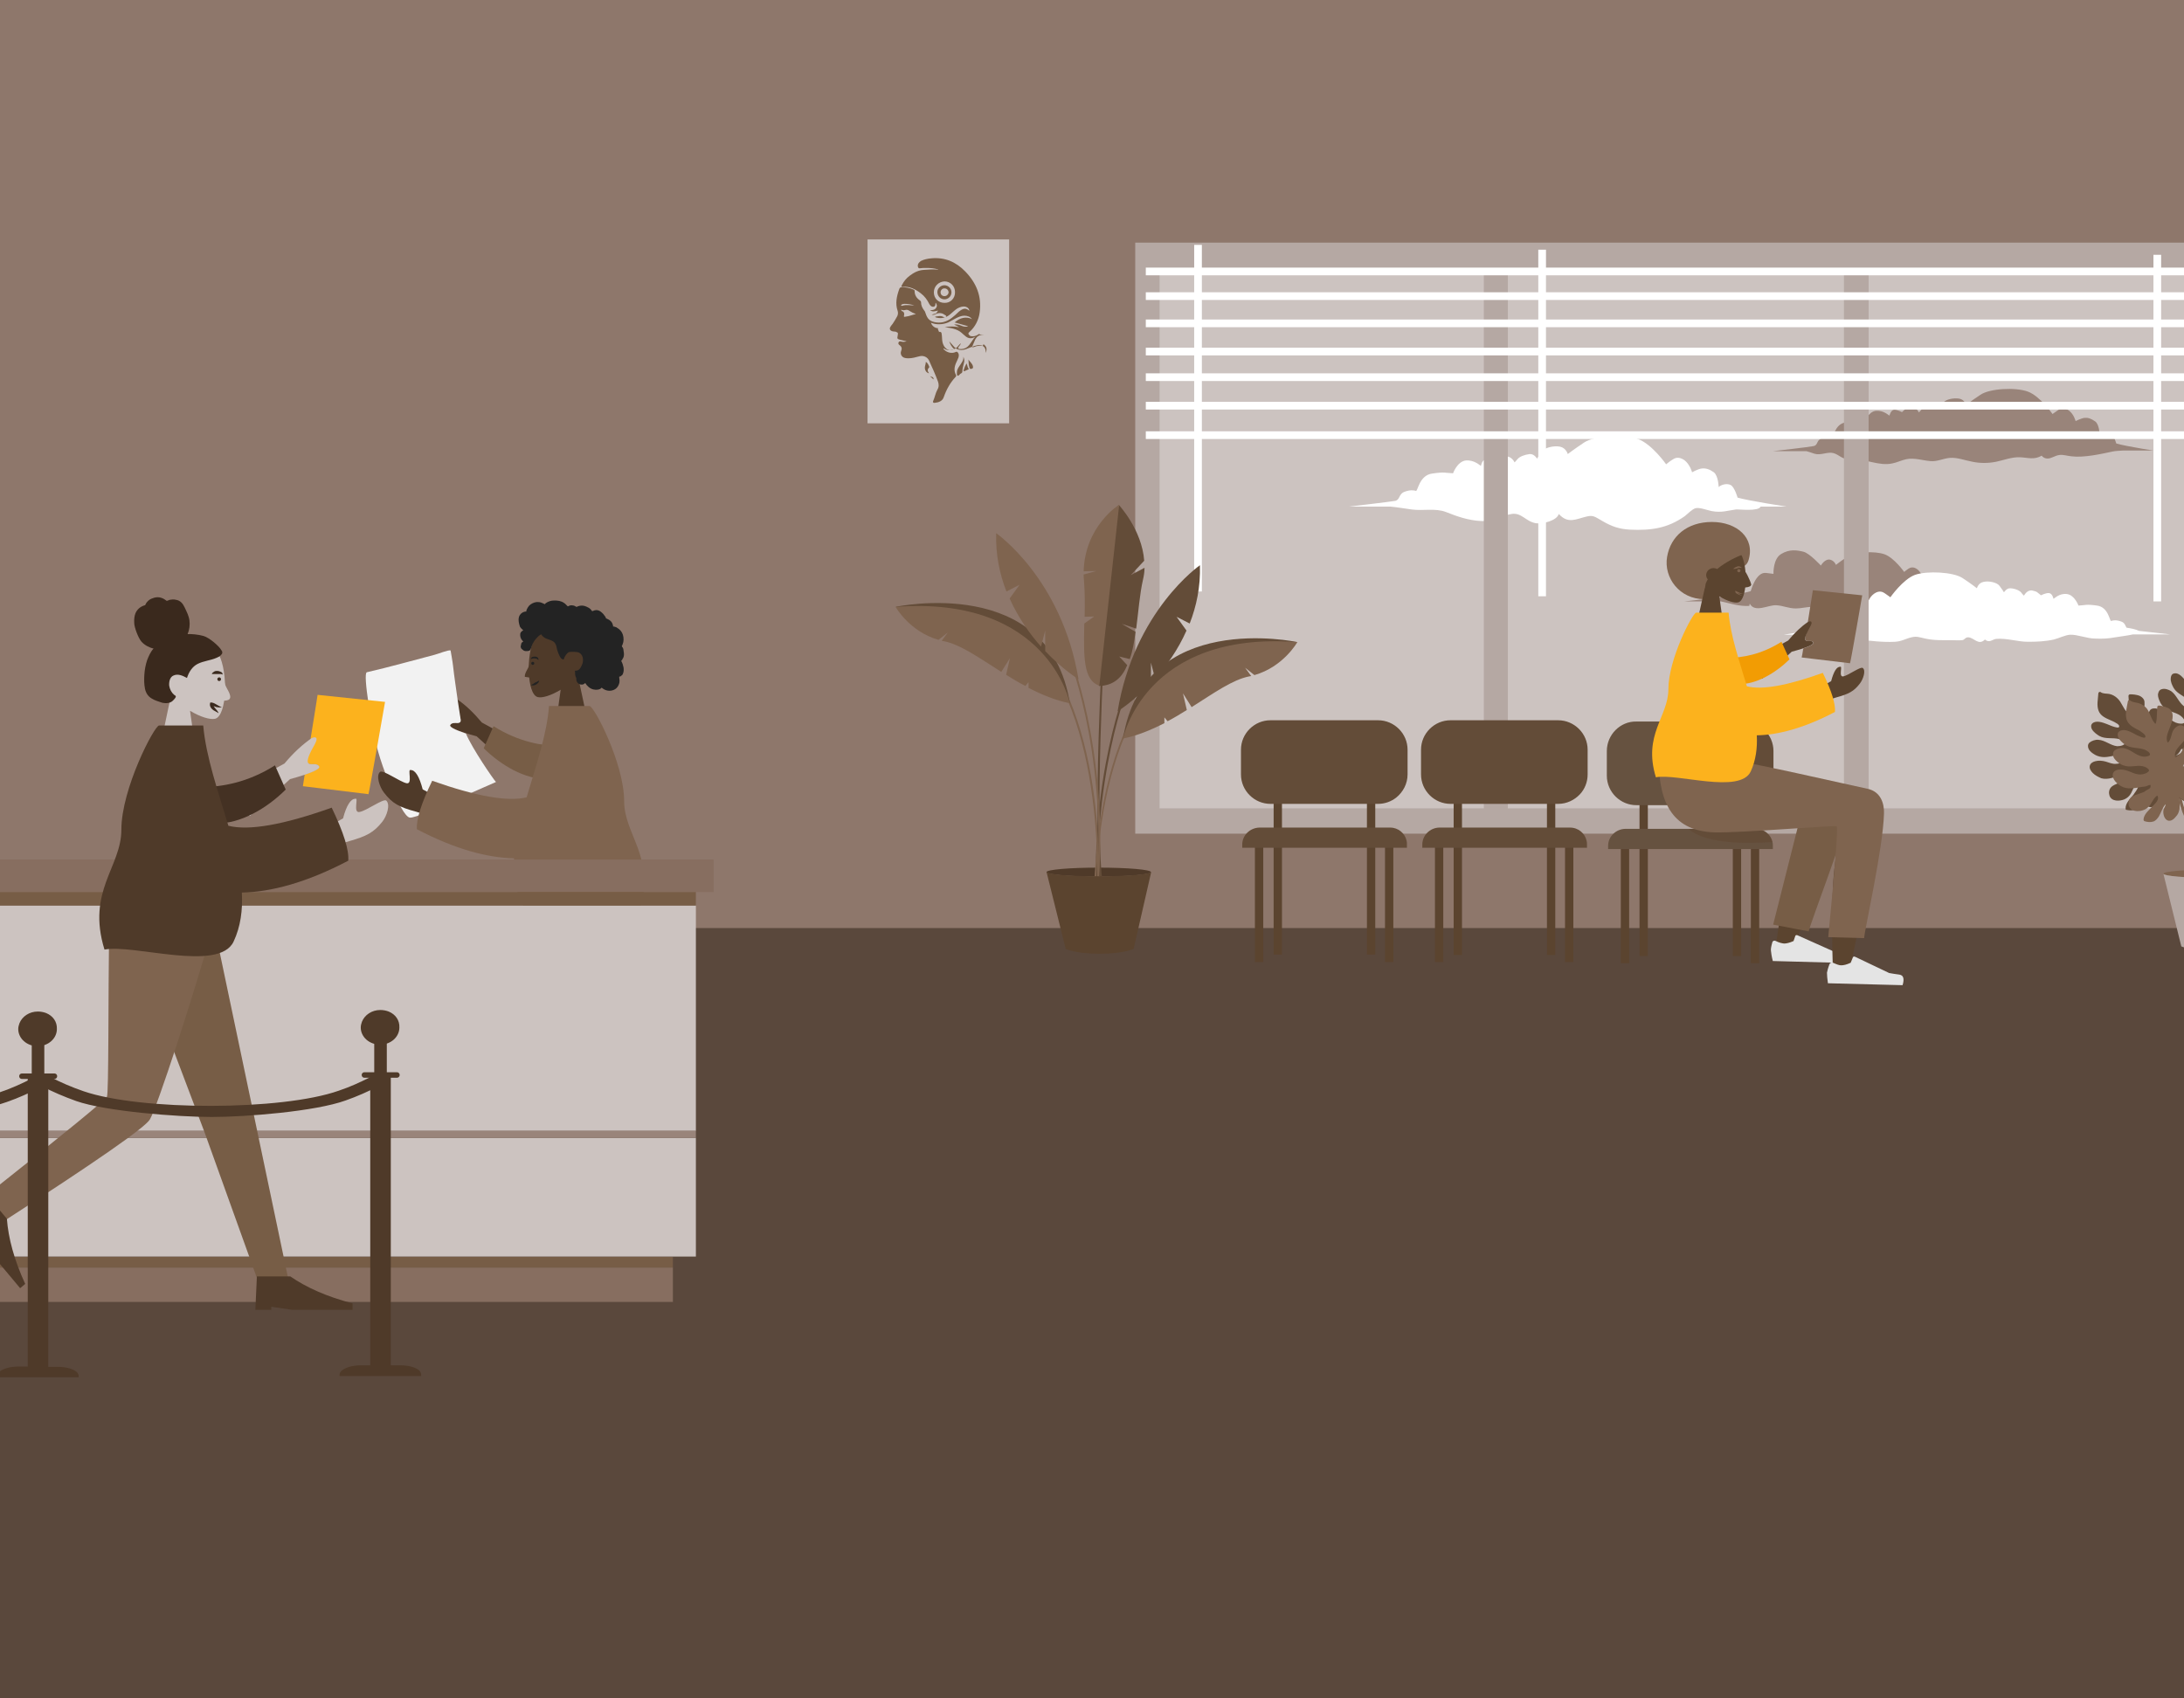 <svg width="360" height="280" viewBox="0 0 360 280" fill="none" xmlns="http://www.w3.org/2000/svg">
<rect x="0" y="0" width="360" height="280" fill="#808080" stroke="none"/>
<g clip-path="url(#clip0)">
<path d="M360 0H0V213H360V0Z" fill="#8E776B"/>
<path d="M360 153H0V280H360V153Z" fill="#5A483C"/>
<path d="M166.343 39.475H143V69.789H166.343V39.475Z" fill="#CCC3C0"/>
<path d="M161.748 57.008C161.643 57.008 161.537 57.008 161.431 57.008C161.167 57.008 160.903 57.061 160.692 57.166C160.534 57.219 160.375 57.272 160.217 57.219C160.375 56.85 160.534 56.48 160.692 56.11C160.745 56.005 160.798 55.846 160.903 55.741C161.167 55.318 161.696 55.16 162.224 55.16C161.907 55.16 161.59 55.107 161.273 55.212C160.956 55.318 160.692 55.582 160.481 55.846C160.164 56.269 159.9 56.797 159.477 57.166C159.108 57.483 158.632 57.589 158.157 57.536C158.051 57.536 157.999 57.483 157.946 57.431C157.946 57.378 157.946 57.378 157.946 57.325C158.051 57.061 158.368 56.85 158.368 56.586C158.157 56.797 157.946 57.008 157.787 57.219C157.735 57.272 157.629 57.378 157.576 57.378C157.471 57.378 157.365 57.272 157.312 57.219C157.048 56.903 156.731 56.586 156.467 56.269C156.626 56.744 156.89 57.219 157.259 57.536C156.942 57.8 156.414 57.8 156.045 57.536C155.675 57.272 155.464 56.85 155.358 56.427C155.252 55.952 155.305 55.424 155.2 54.948C155.2 54.843 155.147 54.79 155.041 54.737C154.936 54.684 154.83 54.684 154.777 54.79C154.883 54.684 154.355 54.103 154.724 54.103C154.143 54.156 153.615 53.734 153.457 53.206C154.355 53.575 155.411 53.522 156.309 53.153C156.731 52.941 157.154 52.677 157.576 52.466C157.999 52.255 158.474 52.044 158.949 52.044C159.425 52.044 159.953 52.202 160.217 52.625C159.794 52.361 159.213 52.308 158.738 52.413C158.21 52.519 157.787 52.783 157.365 53.153C158.104 53.364 158.844 53.575 159.583 53.786C159.213 53.945 158.791 53.839 158.421 53.681C158.051 53.522 157.629 53.417 157.259 53.522C157.576 53.628 157.84 53.786 158.104 53.945C157.312 53.786 156.52 53.786 155.728 53.945C156.678 54.051 157.735 54.209 158.474 54.843C159.002 55.265 159.425 55.899 160.217 55.741C160.481 55.688 160.745 55.529 161.009 55.424C161.062 55.371 161.167 55.371 161.22 55.318C161.326 55.265 161.379 55.265 161.484 55.212C161.537 55.16 161.484 55.054 161.431 55.054C161.379 55.054 161.273 55.107 161.22 55.16C160.851 55.424 160.322 55.529 159.9 55.371C159.847 55.318 159.847 55.318 159.794 55.265C159.741 55.212 159.689 55.16 159.636 55.054C159.583 54.896 159.741 54.79 159.847 54.684C160.745 53.892 161.326 52.73 161.484 51.516C161.854 48.875 160.956 46.657 159.108 44.756C157.576 43.171 155.728 42.379 153.51 42.59C152.929 42.643 152.348 42.749 151.82 43.013C151.503 43.224 151.239 43.488 151.291 43.911C151.344 44.122 151.397 44.28 151.661 44.227C151.978 44.175 152.348 44.175 152.665 44.175C153.351 44.175 154.038 44.227 154.671 44.439C154.566 44.492 154.513 44.492 154.407 44.439C153.721 44.386 153.034 44.439 152.295 44.492C151.397 44.544 150.658 44.914 149.971 45.442C149.39 45.865 148.968 46.393 148.651 47.026C148.598 47.132 148.492 47.291 148.756 47.291C149.918 47.185 150.869 47.66 151.767 48.347C152.401 48.822 152.823 49.403 153.193 50.142C153.351 50.407 153.562 50.618 153.879 50.565C154.196 50.512 154.196 50.248 154.196 49.984L154.249 49.931C154.407 50.195 154.513 50.407 154.355 50.671C154.143 51.093 153.721 51.146 153.298 51.146C153.721 51.463 154.143 51.304 154.619 51.199C154.513 51.41 154.407 51.568 154.249 51.674C154.038 51.727 153.774 51.832 153.562 51.885C153.826 51.938 153.932 51.938 154.355 51.727C154.883 51.516 155.358 51.621 155.781 51.938C155.886 51.991 156.045 52.096 155.939 52.202C155.886 52.308 155.675 52.361 155.516 52.255C155.041 51.991 154.619 52.149 154.143 52.202C154.196 52.361 154.302 52.308 154.355 52.361C155.252 52.572 156.045 52.361 156.731 51.727C157.101 51.41 157.418 51.093 157.84 50.829C158.263 50.618 158.685 50.459 159.161 50.565C159.53 50.671 159.741 50.882 159.794 51.252C159.319 50.829 158.949 50.776 158.368 51.146C157.946 51.41 157.629 51.832 157.206 52.149C156.361 52.889 155.411 53.311 154.302 53.153C153.298 52.994 152.876 52.625 152.559 51.621C152.506 51.463 152.453 51.304 152.348 51.199C152.031 50.776 151.82 50.354 151.82 49.826C151.82 49.667 151.714 49.614 151.608 49.509C151.08 49.139 150.763 48.664 150.763 47.977C150.763 47.819 150.658 47.766 150.499 47.713C149.918 47.449 149.285 47.343 148.651 47.343C148.44 47.343 148.281 47.449 148.228 47.66C147.806 48.822 147.542 50.037 147.964 51.252C148.07 51.568 148.017 51.938 147.859 52.202C147.647 52.625 147.383 52.994 147.119 53.417C147.014 53.522 146.908 53.681 146.802 53.839C146.538 54.209 146.697 54.526 147.172 54.632C147.331 54.632 147.489 54.684 147.647 54.684C147.753 54.737 147.859 54.79 147.964 54.843C148.07 55.001 147.964 55.212 147.964 55.371C147.859 55.793 147.911 55.899 148.334 56.005C148.704 56.11 149.021 56.163 149.443 56.269C149.126 56.374 148.862 56.374 148.598 56.322C148.44 56.269 148.228 56.216 148.123 56.427C148.017 56.638 148.123 56.797 148.281 56.903C148.651 57.166 148.704 57.483 148.545 57.853C148.334 58.381 148.651 58.909 149.179 59.015C149.39 59.068 149.549 59.068 149.76 59.068C150.341 59.068 150.922 58.909 151.503 58.751C152.189 58.54 152.876 58.856 153.14 59.438C153.668 60.599 154.196 61.761 154.619 62.923C154.777 63.398 154.777 63.821 154.513 64.243C154.196 64.824 154.091 65.511 153.826 66.092C153.721 66.303 153.826 66.462 154.091 66.409C154.671 66.356 155.358 66.145 155.569 65.458C155.992 64.243 156.626 63.081 157.523 62.131C157.629 62.025 157.629 61.972 157.576 61.814C157.206 61.127 157.312 60.441 157.629 59.754C157.735 59.49 157.893 59.226 157.999 58.909C158.051 58.645 158.104 58.381 157.893 58.117C157.787 58.011 157.735 57.959 157.576 58.011C156.942 58.328 156.15 58.17 155.622 57.642C155.569 57.589 155.464 57.536 155.569 57.431C156.15 57.853 156.784 57.8 157.418 57.483C157.471 57.431 157.576 57.431 157.629 57.483C158.316 57.853 159.002 57.695 159.689 57.378C160.27 57.166 160.903 56.85 161.537 56.903C161.748 56.903 161.96 57.008 162.118 57.114C162.435 57.378 162.541 57.8 162.435 58.17C162.593 57.959 162.646 57.642 162.593 57.378C162.541 57.114 162.329 56.902 162.118 56.744C162.012 57.061 161.907 57.061 161.748 57.008ZM155.675 49.931C154.671 49.931 153.932 49.192 153.932 48.188C153.932 47.185 154.724 46.446 155.675 46.393C156.678 46.393 157.418 47.185 157.418 48.136C157.471 49.139 156.678 49.984 155.675 49.931ZM148.651 50.195C148.756 50.142 148.915 50.09 149.073 50.09C149.654 50.09 150.235 50.195 150.711 50.354C150.077 50.354 149.39 50.195 148.756 50.407C148.704 50.407 148.598 50.459 148.545 50.354C148.492 50.301 148.545 50.248 148.651 50.195ZM149.285 52.202C149.179 52.202 148.915 52.361 149.021 51.991C149.073 51.78 149.073 51.41 148.704 51.304C148.651 51.304 148.545 51.199 148.545 51.04C148.809 51.199 149.073 51.146 149.285 51.093C149.496 51.04 149.707 51.093 149.918 51.252C150.235 51.463 150.552 51.621 150.975 51.78C150.394 51.885 149.866 52.149 149.285 52.202Z" fill="#775D46"/>
<path d="M158.791 58.804C158.844 59.121 158.738 59.385 158.632 59.596C158.474 59.86 158.316 60.124 158.157 60.335C157.946 60.652 157.735 60.969 157.735 61.339C157.735 61.55 157.682 61.814 157.84 61.92C157.999 62.025 158.157 61.761 158.263 61.656C158.421 61.55 158.632 61.497 158.632 61.233C158.632 60.758 158.791 60.282 158.897 59.807C159.002 59.49 158.949 59.121 158.791 58.804Z" fill="#775D46"/>
<path d="M152.612 59.649C152.612 60.072 152.4 60.389 152.453 60.758C152.506 61.128 152.717 61.445 153.14 61.551C152.876 61.181 152.823 60.917 153.14 60.6C153.193 60.547 153.193 60.442 153.14 60.389C153.034 60.125 152.929 59.861 152.612 59.649Z" fill="#775D46"/>
<path d="M159.636 59.279C159.636 59.755 159.689 60.177 159.794 60.547C159.847 60.705 159.847 60.864 160.111 60.811C160.375 60.758 160.428 60.652 160.375 60.388C160.27 59.913 159.9 59.702 159.636 59.279Z" fill="#775D46"/>
<path d="M159.319 59.913C159.108 60.283 158.949 60.653 158.844 61.022C158.844 61.128 158.844 61.286 159.002 61.181C159.213 61.075 159.372 61.022 159.583 60.916C159.689 60.864 159.742 60.811 159.636 60.758C159.478 60.547 159.478 60.23 159.319 59.913Z" fill="#775D46"/>
<path d="M153.298 62.025C153.51 62.184 153.668 62.395 153.879 62.553C153.932 62.131 153.563 62.131 153.298 62.025Z" fill="#775D46"/>
<path d="M155.675 47.026C155.041 47.026 154.513 47.554 154.513 48.135C154.513 48.822 155.041 49.35 155.675 49.35C156.309 49.35 156.837 48.822 156.837 48.188C156.837 47.554 156.309 47.026 155.675 47.026ZM155.675 48.822C155.305 48.822 155.041 48.558 155.041 48.188C155.041 47.819 155.358 47.502 155.728 47.554C156.097 47.554 156.362 47.871 156.362 48.241C156.309 48.558 156.045 48.822 155.675 48.822Z" fill="#775D46"/>
<path d="M361.989 45.018H190.717V134.06H361.989V45.018Z" fill="#CCC3C0"/>
<path d="M355.915 74.434C355.915 74.434 350.423 73.589 348.838 73.114C348.838 73.114 348.416 71.635 347.888 71.318C347.307 71.001 346.409 71.265 346.092 71.582C346.092 71.582 346.039 69.945 345.353 69.469C344.666 68.994 344.191 68.836 343.61 68.888C343.082 68.941 342.131 69.417 342.131 69.417C342.131 69.417 341.867 68.308 341.022 67.674C340.124 67.04 339.543 67.41 339.226 67.621C338.909 67.832 338.329 68.255 338.329 68.255C338.329 68.255 336.269 65.297 334.262 64.558C332.255 63.819 327.977 64.03 326.446 65.086C324.914 66.089 324.069 66.776 324.069 66.776C324.069 66.776 323.858 65.878 322.96 65.72C322.062 65.561 320.689 65.825 320.319 66.406C319.95 66.987 319.686 67.357 319.633 67.41C319.633 67.463 319.263 66.67 318.524 66.776C317.784 66.829 317.098 67.146 316.781 67.463C316.517 67.779 316.306 67.991 316.306 67.991C316.306 67.991 315.83 66.987 314.933 67.146C314.035 67.304 314.14 67.41 313.507 67.938C313.507 67.938 312.714 67.515 312.186 67.568C311.658 67.621 311.447 68.519 311.447 68.519C311.288 68.466 310.496 67.621 309.229 67.727C307.961 67.832 307.328 69.628 307.328 69.628C306.113 69.628 306.166 69.417 304.264 69.628C302.363 69.892 302.258 72.216 301.941 72.163C301.677 72.11 301.096 72.004 300.251 72.269C299.406 72.585 299.67 73.377 298.983 73.536C298.297 73.694 292.223 74.381 292.223 74.381H297.768C298.191 74.487 298.613 74.645 299.089 74.803C300.145 75.12 301.254 74.434 302.205 74.698C303.208 74.962 303.631 75.807 305.004 75.701C307.38 75.543 309.704 76.916 311.975 76.388C312.767 76.229 313.454 75.86 314.246 75.701C315.566 75.437 316.887 75.912 318.207 76.018C319.316 76.124 320.267 75.596 321.376 75.49C322.643 75.384 323.911 75.912 325.125 76.124C326.393 76.388 327.713 76.388 329.034 76.124C330.301 75.86 331.621 75.332 332.942 75.384C334.262 75.437 335.318 75.86 336.533 75.12C336.903 75.596 337.484 75.701 338.064 75.49C338.54 75.332 338.962 75.067 339.438 75.015C340.071 74.909 340.758 75.173 341.444 75.226C343.451 75.49 346.303 74.856 348.257 74.434C348.733 74.328 349.366 74.328 349.947 74.275H355.915V74.434Z" fill="#99847A"/>
<path d="M327.766 99.098C327.766 99.098 324.333 98.57 322.696 98.2C322.749 98.2 322.749 98.2 322.802 98.2C322.802 97.778 322.432 97.566 321.957 97.408C321.798 97.091 321.64 96.774 321.428 96.668C321.006 96.404 320.267 96.616 320.002 96.88C320.002 96.88 319.95 95.559 319.422 95.19C318.893 94.82 318.471 94.714 318.048 94.767C317.626 94.82 316.887 95.19 316.887 95.19C316.887 95.19 316.675 94.292 315.989 93.817C315.302 93.341 314.827 93.605 314.563 93.764C314.299 93.922 313.876 94.292 313.876 94.292C313.876 94.292 312.239 91.968 310.655 91.387C309.07 90.806 305.69 90.965 304.476 91.81C303.261 92.602 302.627 93.13 302.627 93.13C302.627 93.13 302.416 92.496 301.729 92.285C300.832 92.021 300.145 93.236 300.145 93.236C300.145 93.236 298.297 91.229 297.293 90.965C296.237 90.701 294.969 90.489 293.596 91.334C292.276 92.126 292.329 94.397 292.329 94.609C292.223 94.609 291.959 94.556 291.061 94.45C289.424 94.292 288.579 97.461 288.579 97.461C287.47 97.83 282.928 98.517 282.928 98.517C282.4 98.623 277.594 99.151 277.594 99.151H283.667C285.199 99.468 286.678 99.996 288.368 99.89C288.368 99.784 288.368 99.626 288.421 99.52C289.266 101.105 291.537 99.679 292.804 99.784C293.913 99.837 294.811 100.312 296.026 100.312C296.923 100.312 297.821 100.048 298.666 100.048C300.356 100.048 302.046 100.577 303.789 100.312C304.74 100.207 305.373 99.732 306.166 99.732C307.908 99.784 309.651 100.207 311.447 100.048C312.397 99.996 313.137 99.573 313.876 99.151H327.766V99.098Z" fill="#99847A"/>
<path d="M357.711 104.59C357.711 104.59 354.595 104.221 352.588 104.009C352.06 103.745 351.268 103.587 350.528 103.481C350.317 103.164 350.264 102.689 349.683 102.478C348.838 102.161 348.31 102.266 347.993 102.372C347.729 102.425 347.571 100.101 345.669 99.837C343.768 99.573 343.821 99.784 342.606 99.837C342.606 99.837 341.973 98.094 340.705 97.936C339.438 97.777 338.645 98.675 338.487 98.728C338.487 98.728 338.329 97.83 337.748 97.777C337.219 97.725 336.427 98.147 336.427 98.147C335.741 97.619 335.899 97.566 335.001 97.355C334.104 97.196 333.628 98.2 333.628 98.2C333.628 98.2 333.417 98.041 333.153 97.672C332.889 97.355 332.202 97.038 331.41 96.985C330.671 96.932 330.354 97.725 330.301 97.619C330.301 97.566 330.037 97.196 329.614 96.615C329.245 96.035 327.819 95.718 326.974 95.929C326.076 96.087 325.865 96.985 325.865 96.985C325.865 96.985 325.02 96.299 323.488 95.295C321.957 94.292 317.679 94.081 315.672 94.767C313.665 95.506 311.605 98.464 311.605 98.464C311.605 98.464 311.024 98.041 310.708 97.83C310.391 97.619 309.81 97.249 308.912 97.883C308.014 98.517 307.803 99.626 307.803 99.626C307.803 99.626 306.852 99.15 306.324 99.098C305.796 99.045 305.268 99.15 304.581 99.679C303.895 100.154 303.842 101.791 303.842 101.791C303.525 101.474 302.627 101.157 302.046 101.527C301.465 101.844 301.096 103.323 301.096 103.323C299.458 103.798 294.019 104.643 294.019 104.643H297.346C298.402 104.801 299.511 105.013 300.568 105.171C301.729 105.33 302.733 105.118 303.842 105.066C304.687 105.066 305.373 105.33 306.377 105.435C308.331 105.646 310.338 105.911 312.345 105.805C313.454 105.752 314.14 105.277 315.091 105.066C315.989 104.854 316.358 105.066 317.362 105.277C318.788 105.594 320.161 105.541 321.64 105.541C322.221 105.541 322.854 105.594 323.435 105.541C323.858 105.488 323.911 105.066 324.439 105.066C325.389 105.118 326.129 106.491 327.185 105.435C327.924 106.069 328.453 105.382 329.034 105.33C330.724 105.171 332.572 105.805 334.262 105.805C335.741 105.805 337.114 105.752 338.54 105.435C339.385 105.224 340.388 104.696 341.233 104.643C342.395 104.59 344.032 105.277 345.353 105.277C346.514 105.33 347.571 105.277 348.68 105.066C349.63 104.907 350.634 104.801 351.584 104.59H357.711V104.59Z" fill="white"/>
<path d="M294.441 83.517C294.441 83.517 288.262 82.567 286.414 82.038C286.414 82.038 285.939 80.348 285.305 79.979C284.671 79.609 283.668 79.926 283.298 80.296C283.298 80.296 283.245 78.447 282.506 77.866C281.766 77.338 281.185 77.18 280.552 77.233C279.918 77.285 278.915 77.866 278.915 77.866C278.915 77.866 278.598 76.599 277.647 75.859C276.644 75.173 276.01 75.543 275.64 75.806C275.27 76.018 274.637 76.546 274.637 76.546C274.637 76.546 272.313 73.219 269.989 72.374C267.665 71.582 262.86 71.793 261.117 72.955C259.374 74.117 258.423 74.856 258.423 74.856C258.423 74.856 258.159 73.853 257.156 73.641C256.152 73.43 254.568 73.8 254.145 74.433C253.723 75.067 253.406 75.49 253.406 75.595C253.353 75.701 252.984 74.803 252.139 74.856C251.294 74.962 250.501 75.278 250.185 75.648C249.868 76.018 249.656 76.229 249.656 76.229C249.656 76.229 249.128 75.067 248.072 75.278C247.069 75.49 247.174 75.595 246.435 76.176C246.435 76.176 245.537 75.701 244.903 75.754C244.27 75.806 244.111 76.81 244.111 76.81C243.953 76.757 243.055 75.806 241.629 75.912C240.203 76.071 239.516 78.025 239.516 78.025C238.143 77.972 238.196 77.761 236.031 78.078C233.918 78.394 233.707 81.035 233.39 80.929C233.073 80.824 232.439 80.718 231.489 81.088C230.538 81.457 230.802 82.355 230.01 82.567C229.218 82.725 222.352 83.517 222.352 83.517H229.165C230.327 83.623 231.489 83.834 232.704 83.993C234.605 84.257 236.559 83.728 238.354 84.415C240.203 85.154 242.051 85.788 244.058 85.894C245.959 85.999 247.385 84.996 249.181 84.732C250.818 84.468 251.505 85.999 253.195 86.263C254.251 86.422 256.628 85.841 256.945 84.732C258.476 86.422 259.744 85.577 261.539 85.154C262.648 84.89 262.912 85.207 264.127 85.894C265.659 86.792 266.873 87.214 268.669 87.32C272.155 87.478 274.848 87.108 277.7 85.102C278.175 84.732 278.915 83.94 279.495 83.781C280.182 83.623 281.344 84.098 282.136 84.257C283.826 84.573 284.83 84.151 286.15 83.993C286.625 83.94 289.847 84.362 290.216 83.517H294.441V83.517Z" fill="white"/>
<path fill-rule="evenodd" clip-rule="evenodd" d="M248.547 137.439H303.947H307.961H364.576V40H187.126V137.439H244.586H248.547ZM191.14 133.267V44.225H244.586V133.267H191.14ZM248.547 133.267V44.225H303.947V133.267H248.547ZM360.615 133.267H308.014V44.225H360.615V133.267Z" fill="#B5A8A3"/>
<path d="M198.111 40.37H196.844V97.513H198.111V40.37Z" fill="white"/>
<path d="M254.832 41.162H253.564V98.305H254.832V41.162Z" fill="white"/>
<path d="M356.232 42.007H354.964V99.15H356.232V42.007Z" fill="white"/>
<path d="M362.411 44.119H188.869V45.387H362.411V44.119Z" fill="white"/>
<path d="M362.411 48.185H188.869V49.453H362.411V48.185Z" fill="white"/>
<path d="M362.411 52.675H188.869V53.942H362.411V52.675Z" fill="white"/>
<path d="M362.411 57.322H188.869V58.59H362.411V57.322Z" fill="white"/>
<path d="M362.411 61.548H188.869V62.815H362.411V61.548Z" fill="white"/>
<path d="M362.411 66.248H188.869V67.516H362.411V66.248Z" fill="white"/>
<path d="M362.411 71.106H188.869V72.374H362.411V71.106Z" fill="white"/>
<path d="M181.105 144.517C185.86 144.517 189.714 144.186 189.714 143.777C189.714 143.369 185.86 143.038 181.105 143.038C176.351 143.038 172.497 143.369 172.497 143.777C172.497 144.186 176.351 144.517 181.105 144.517Z" fill="#4F3A29"/>
<path d="M197.794 93.183C197.9 96.774 197.213 99.943 196.104 102.795L193.939 101.685L195.576 103.956C194.15 107.178 192.249 109.819 190.4 111.878L189.714 109.238V112.618C186.809 115.681 184.221 117.265 184.221 117.265C186.967 100.682 197.794 93.183 197.794 93.183Z" fill="#634C38"/>
<path d="M181.422 155.977C178.306 132.158 185.383 113.938 185.436 113.727L185.753 113.832C185.7 113.991 178.676 132.158 181.739 155.871L181.422 155.977Z" fill="#634C38"/>
<path d="M181.105 148.742H180.788C180.788 148.425 182.795 117.583 168.958 104.96L169.17 104.696C183.112 117.424 181.105 148.425 181.105 148.742Z" fill="#7F644F"/>
<path d="M147.622 100.048C147.622 100.048 172.972 94.556 176.352 115.945C176.405 115.945 163.466 102.002 147.622 100.048Z" fill="#634C38"/>
<path d="M166.476 108.498L165.843 111.245C166.846 111.878 167.902 112.512 169.011 113.093L169.539 112.459V113.41C171.705 114.519 173.976 115.47 176.352 115.945C176.352 115.945 172.814 98.147 147.622 100.048C147.622 100.048 149.893 104.115 154.699 105.488L156.231 104.273L155.227 105.647C155.333 105.647 155.438 105.699 155.544 105.699C158.29 106.227 161.459 108.498 165.05 110.769L166.476 108.498Z" fill="#7F644F"/>
<path d="M180.366 154.551C180.366 154.234 178.359 123.18 192.302 110.452L192.513 110.716C178.623 123.338 180.63 154.181 180.683 154.498L180.366 154.551Z" fill="#7F644F"/>
<path d="M213.849 105.858C213.849 105.858 188.499 100.365 185.119 121.755C185.119 121.755 198.005 107.812 213.849 105.858Z" fill="#634C38"/>
<path d="M194.995 114.308L195.629 117.054C194.625 117.688 193.569 118.322 192.46 118.903L191.932 118.269V119.22C189.767 120.329 187.496 121.279 185.119 121.755C185.119 121.755 188.658 103.957 213.849 105.858C213.849 105.858 211.578 109.925 206.772 111.298L205.241 110.083L206.244 111.456C206.139 111.456 206.033 111.509 205.927 111.509C203.181 112.037 200.012 114.308 196.421 116.579L194.995 114.308Z" fill="#7F644F"/>
<path d="M181.528 146.418C179.996 136.014 181.792 105.171 181.792 104.854H182.109C182.109 105.171 180.313 135.961 181.845 146.365L181.528 146.418Z" fill="#634C38"/>
<path d="M184.486 108.234L186.228 108.657C186.704 107.336 186.968 105.752 187.179 104.168L184.908 102.847L187.285 103.64C187.654 100.84 187.866 97.936 188.394 95.612C188.552 94.925 188.658 94.292 188.658 93.605L186.387 94.82L188.605 92.443C188.235 87.32 184.433 83.254 184.433 83.254C182.162 87.69 180.789 113.093 181.158 113.093C183.535 113.04 184.961 111.72 185.806 109.66L184.486 108.234Z" fill="#634C38"/>
<path d="M178.623 94.186L180.736 94.133L178.623 94.714C178.623 95.031 178.623 95.348 178.676 95.665C178.835 97.777 178.835 99.784 178.782 101.686L180.366 101.633L178.729 102.795C178.623 108.129 178.518 112.142 181.211 113.04L184.485 83.201C184.485 83.201 178.835 86.687 178.623 94.186Z" fill="#7F644F"/>
<path d="M164.205 87.901C164.1 91.493 164.786 94.661 165.895 97.513L168.061 96.404L166.423 98.675C167.849 101.844 169.751 104.537 171.599 106.597L172.286 103.956V107.336C175.19 110.4 177.778 111.984 177.778 111.984C175.032 95.401 164.205 87.901 164.205 87.901Z" fill="#7F644F"/>
<path d="M180.577 150.695L180.26 150.642C183.376 126.93 176.352 108.762 176.247 108.604L176.564 108.498C176.616 108.656 183.693 126.877 180.577 150.695Z" fill="#7F644F"/>
<path d="M181.105 144.464C176.352 144.464 172.497 144.147 172.497 143.725L175.666 156.452C175.666 156.452 177.461 157.245 181.264 157.245C185.014 157.245 186.862 156.452 186.862 156.452L189.767 143.725C189.714 144.147 185.859 144.464 181.105 144.464Z" fill="#5B442F"/>
<path d="M364.735 144.729C369.226 144.729 372.868 144.421 372.868 144.042C372.868 143.663 369.226 143.355 364.735 143.355C360.243 143.355 356.602 143.663 356.602 144.042C356.602 144.421 360.243 144.729 364.735 144.729Z" fill="#7F644F"/>
<path d="M367.164 110.928C366.847 110.558 366.425 110.241 366.002 109.977C365.896 109.925 365.738 109.977 365.685 110.083C365.368 110.717 365.051 111.298 364.682 111.879C364.576 112.09 364.365 112.301 364.206 112.46L364.154 112.512C364.101 112.46 364.101 112.407 364.101 112.354C363.784 111.456 364.154 110.506 363.942 109.608C363.837 109.132 363.52 108.657 363.15 108.287C362.781 107.918 362.252 107.759 362.041 107.231C361.936 107.02 361.724 107.073 361.619 107.231C361.091 108.023 360.351 108.816 360.193 109.766C360.087 110.611 360.51 111.351 361.038 111.984C361.302 112.301 361.513 112.618 361.724 112.988C361.83 113.199 361.988 113.516 361.83 113.727C361.619 113.938 361.355 113.569 361.196 113.41C360.879 113.093 360.615 112.724 360.351 112.354C359.876 111.773 359.189 110.822 358.344 111.034C357.975 111.086 357.816 111.509 357.816 111.826C357.763 112.354 358.027 112.935 358.291 113.41C358.872 114.414 360.087 114.731 360.879 115.576C361.038 115.787 361.566 116.421 361.249 116.685C361.143 116.79 360.932 116.737 360.826 116.737C360.562 116.685 360.246 116.579 359.981 116.421C359.084 115.734 358.767 114.572 357.869 113.938C357.446 113.674 356.813 113.463 356.337 113.621C355.915 113.727 355.756 114.097 355.704 114.519C355.704 114.995 355.915 115.47 356.126 115.892C356.39 116.368 356.76 116.737 357.235 117.001C358.186 117.53 359.348 117.582 359.981 118.586C360.087 118.691 360.14 118.903 360.14 119.061C360.087 119.167 359.929 119.22 359.823 119.272C359.348 119.378 358.714 119.22 358.291 118.956C357.763 118.691 357.394 118.216 357.024 117.794C356.601 117.371 356.179 117.001 355.598 116.843C355.176 116.737 354.647 116.737 354.383 117.107C354.119 117.477 354.172 117.952 354.278 118.322C354.383 118.85 354.7 119.325 355.07 119.748C355.44 120.17 356.073 120.434 356.601 120.646C357.182 120.857 357.763 120.962 358.291 121.174C358.45 121.226 358.556 121.279 358.714 121.279C358.872 121.279 359.084 121.279 359.242 121.332C359.401 121.385 359.295 121.543 359.242 121.649C359.136 121.913 358.767 121.86 358.556 121.913C358.344 121.913 358.133 121.966 357.922 121.966C357.658 121.966 357.394 121.913 357.182 121.86C356.707 121.807 356.179 121.702 355.704 121.86C355.228 122.019 354.911 122.441 354.806 122.916C354.647 123.92 355.756 124.554 356.601 124.659C357.13 124.765 357.605 124.606 358.08 124.342C358.661 124.026 359.136 123.55 359.77 123.445C359.823 123.709 359.717 123.92 359.506 124.131C359.189 124.395 358.714 124.554 358.344 124.712C357.552 124.976 356.443 125.24 356.021 126.032C355.968 126.138 355.968 126.244 356.073 126.349C356.443 126.719 356.866 126.983 357.394 127.036C357.816 127.089 358.239 126.877 358.608 126.666C359.242 126.244 359.77 125.61 360.457 125.346C360.351 125.504 360.193 125.663 359.981 125.821C359.612 126.085 359.453 126.455 359.348 126.877C359.189 127.511 359.401 128.198 360.193 128.198C360.615 128.198 361.038 127.986 361.355 127.775C361.724 127.564 362.041 127.194 362.305 126.825C362.622 126.349 362.781 125.821 362.886 125.24C363.52 126.455 364.893 127.722 366.161 126.666C367.27 125.768 365.474 125.082 364.735 124.342C364.893 124.395 364.999 124.448 365.157 124.554C365.527 124.765 365.896 124.976 366.266 125.135C367.006 125.451 367.798 125.399 368.22 124.659C368.59 124.026 367.798 123.709 367.322 123.55C366.953 123.445 366.213 123.286 365.949 122.916C366.9 123.022 367.956 123.128 368.801 122.6C369.171 122.336 369.646 121.86 369.699 121.385C369.752 121.015 369.329 120.857 369.012 120.857C368.22 120.751 367.375 121.121 366.583 121.121C366.372 121.121 366.213 121.068 366.002 121.068C365.949 121.068 365.844 121.015 365.791 121.015C365.738 121.015 365.738 120.962 365.738 120.962C365.738 120.962 365.738 120.962 365.738 120.91C365.791 120.804 365.896 120.751 366.002 120.698C366.213 120.54 366.425 120.487 366.689 120.434C367.164 120.381 367.639 120.434 368.115 120.381C368.643 120.276 369.065 119.959 369.435 119.589C369.752 119.22 370.069 118.797 370.121 118.322C370.174 117.846 369.857 117.477 369.435 117.318C368.167 116.843 367.481 118.111 366.583 118.691C366.372 118.85 366.055 118.956 365.791 119.008C365.685 119.061 365.368 119.167 365.263 119.061C365.21 119.008 365.421 118.691 365.474 118.586C365.632 118.269 365.896 118.111 366.161 117.952C366.9 117.53 367.798 117.371 368.379 116.737C368.748 116.315 369.065 115.523 368.696 114.995C368.273 114.414 367.428 114.572 366.9 114.889C366.266 115.311 365.949 116.156 365.21 116.368C365.157 115.998 365.263 115.681 365.527 115.364C365.896 114.889 366.319 114.519 366.741 114.097C367.164 113.727 367.534 113.305 367.745 112.776C367.639 111.931 367.481 111.403 367.164 110.928Z" fill="#634C38"/>
<path d="M352.588 114.678C352.112 114.519 351.584 114.466 351.109 114.466C351.003 114.466 350.845 114.572 350.845 114.73C350.898 115.417 350.951 116.104 350.898 116.79C350.898 117.001 350.845 117.318 350.792 117.477L350.739 117.53C350.686 117.53 350.634 117.477 350.634 117.424C349.947 116.79 349.736 115.787 349.049 115.153C348.68 114.783 348.204 114.519 347.729 114.414C347.201 114.308 346.673 114.414 346.25 114.097C346.092 113.991 345.881 114.15 345.881 114.308C345.828 115.259 345.564 116.315 345.933 117.213C346.25 118.005 347.042 118.375 347.782 118.691C348.151 118.85 348.521 119.008 348.838 119.22C349.049 119.325 349.366 119.536 349.313 119.8C349.261 120.065 348.838 119.906 348.574 119.853C348.151 119.748 347.729 119.536 347.306 119.378C346.62 119.114 345.511 118.691 344.877 119.272C344.613 119.536 344.666 119.959 344.824 120.223C345.088 120.698 345.616 121.068 346.039 121.332C347.095 121.913 348.257 121.543 349.366 121.86C349.63 121.913 350.37 122.23 350.264 122.6C350.211 122.705 350 122.811 349.894 122.864C349.63 122.969 349.313 123.022 348.996 123.022C347.887 122.916 346.99 122.019 345.881 121.966C345.405 121.913 344.771 122.124 344.402 122.441C344.085 122.758 344.138 123.18 344.296 123.497C344.507 123.92 344.983 124.237 345.352 124.448C345.828 124.712 346.356 124.818 346.884 124.818C347.94 124.818 348.996 124.237 350.053 124.765C350.211 124.818 350.37 124.923 350.422 125.082C350.475 125.187 350.317 125.346 350.264 125.399C349.894 125.715 349.261 125.927 348.785 125.927C348.204 125.98 347.623 125.715 347.095 125.557C346.514 125.399 345.933 125.346 345.352 125.504C344.93 125.61 344.507 125.874 344.455 126.349C344.402 126.772 344.719 127.194 344.983 127.458C345.352 127.828 345.881 128.092 346.356 128.303C346.884 128.462 347.571 128.409 348.099 128.25C348.68 128.145 349.208 127.934 349.841 127.828C350 127.775 350.106 127.775 350.264 127.722C350.422 127.67 350.581 127.564 350.739 127.511C350.898 127.458 350.898 127.67 350.898 127.775C350.951 128.039 350.581 128.25 350.422 128.356C350.264 128.462 350.106 128.62 349.894 128.779C349.683 128.884 349.419 128.99 349.208 129.095C348.732 129.307 348.257 129.465 347.94 129.835C347.623 130.205 347.571 130.733 347.729 131.208C348.099 132.159 349.366 132.106 350.158 131.789C350.634 131.578 351.003 131.261 351.267 130.785C351.584 130.205 351.743 129.571 352.271 129.148C352.429 129.36 352.482 129.571 352.376 129.888C352.218 130.31 351.901 130.627 351.69 130.997C351.162 131.63 350.317 132.423 350.37 133.32C350.37 133.426 350.422 133.532 350.581 133.532C351.056 133.637 351.584 133.637 352.06 133.426C352.429 133.215 352.693 132.845 352.852 132.475C353.169 131.789 353.327 130.997 353.75 130.363C353.75 130.574 353.697 130.733 353.591 130.997C353.433 131.419 353.486 131.842 353.591 132.211C353.802 132.845 354.331 133.32 354.964 132.951C355.334 132.74 355.545 132.37 355.756 132C355.968 131.578 356.073 131.155 356.073 130.68C356.073 130.099 355.968 129.571 355.756 129.043C356.918 129.782 358.767 130.152 359.295 128.567C359.77 127.247 357.869 127.564 356.866 127.3C357.024 127.3 357.182 127.247 357.341 127.247C357.763 127.194 358.186 127.194 358.608 127.141C359.401 127.036 360.087 126.56 360.034 125.715C360.034 124.976 359.189 125.135 358.714 125.24C358.344 125.346 357.658 125.61 357.182 125.399C358.08 124.976 359.031 124.554 359.453 123.656C359.665 123.233 359.77 122.6 359.559 122.177C359.401 121.807 358.978 121.913 358.714 122.071C357.975 122.441 357.499 123.128 356.76 123.55C356.601 123.656 356.39 123.709 356.232 123.814C356.179 123.814 356.073 123.867 356.021 123.867C355.968 123.867 355.968 123.867 355.915 123.867V123.814C355.915 123.709 355.968 123.603 356.021 123.497C356.126 123.286 356.285 123.075 356.496 122.916C356.866 122.652 357.341 122.441 357.658 122.124C358.08 121.755 358.291 121.279 358.397 120.751C358.503 120.276 358.503 119.748 358.291 119.325C358.08 118.85 357.658 118.744 357.182 118.797C355.862 119.008 355.915 120.487 355.44 121.49C355.334 121.755 355.123 121.966 354.964 122.177C354.911 122.283 354.647 122.547 354.542 122.494C354.436 122.494 354.489 122.071 354.489 122.019C354.489 121.702 354.595 121.385 354.753 121.068C355.176 120.329 355.862 119.748 356.021 118.85C356.126 118.269 356.021 117.477 355.387 117.213C354.753 116.949 354.066 117.53 353.802 118.058C353.486 118.744 353.644 119.642 353.116 120.17C352.852 119.906 352.799 119.536 352.852 119.114C352.905 118.533 353.116 117.952 353.274 117.424C353.433 116.896 353.538 116.315 353.486 115.734C353.486 115.311 353.116 114.889 352.588 114.678Z" fill="#634C38"/>
<path d="M376.459 121.49C376.406 121.015 376.195 120.539 375.931 120.064C375.878 119.958 375.72 119.906 375.614 119.958C375.033 120.328 374.452 120.698 373.818 121.015C373.607 121.12 373.343 121.226 373.132 121.279H373.079C373.079 121.226 373.079 121.173 373.079 121.12C373.29 120.222 374.082 119.536 374.294 118.638C374.452 118.163 374.399 117.582 374.294 117.107C374.188 116.578 373.818 116.209 373.871 115.628C373.871 115.417 373.66 115.364 373.502 115.417C372.657 115.839 371.6 116.103 370.967 116.895C370.438 117.582 370.491 118.427 370.544 119.219C370.597 119.589 370.65 120.011 370.597 120.381C370.597 120.592 370.544 121.015 370.333 121.067C370.069 121.12 369.963 120.698 369.91 120.487C369.805 120.064 369.752 119.589 369.699 119.113C369.593 118.374 369.435 117.212 368.643 116.948C368.273 116.842 367.956 117.054 367.745 117.371C367.428 117.846 367.375 118.427 367.375 118.955C367.375 120.117 368.273 121.015 368.537 122.124C368.59 122.388 368.696 123.18 368.326 123.286C368.22 123.338 368.009 123.18 367.903 123.074C367.692 122.916 367.481 122.652 367.375 122.388C366.953 121.332 367.27 120.17 366.794 119.166C366.583 118.691 366.108 118.268 365.632 118.11C365.21 118.004 364.84 118.216 364.629 118.585C364.365 119.008 364.312 119.536 364.312 119.958C364.312 120.487 364.471 121.015 364.735 121.49C365.263 122.441 366.266 123.074 366.319 124.236C366.319 124.395 366.319 124.606 366.213 124.712C366.108 124.817 365.949 124.764 365.844 124.712C365.368 124.553 364.946 124.078 364.682 123.708C364.365 123.233 364.312 122.599 364.154 122.071C363.995 121.49 363.784 120.962 363.362 120.539C363.045 120.222 362.622 119.958 362.2 120.17C361.83 120.381 361.619 120.803 361.513 121.173C361.355 121.701 361.355 122.282 361.46 122.81C361.566 123.391 361.988 123.919 362.358 124.342C362.728 124.764 363.203 125.187 363.573 125.609C363.678 125.715 363.731 125.821 363.89 125.926C364.048 126.032 364.207 126.085 364.312 126.243C364.418 126.349 364.259 126.454 364.154 126.507C363.942 126.666 363.626 126.454 363.414 126.349C363.203 126.243 362.992 126.19 362.833 126.085C362.622 125.979 362.411 125.768 362.2 125.609C361.83 125.292 361.407 124.976 360.932 124.817C360.457 124.712 359.929 124.923 359.612 125.292C358.978 126.085 359.612 127.141 360.246 127.669C360.668 127.986 361.143 128.144 361.672 128.144C362.358 128.144 362.939 127.986 363.573 128.25C363.467 128.514 363.309 128.62 362.992 128.672C362.569 128.725 362.094 128.672 361.724 128.567C360.932 128.408 359.823 128.092 359.031 128.567C358.925 128.62 358.872 128.725 358.925 128.831C359.084 129.306 359.295 129.782 359.717 130.046C360.087 130.31 360.51 130.31 360.932 130.31C361.672 130.257 362.464 129.993 363.203 130.098C363.045 130.204 362.833 130.204 362.569 130.257C362.147 130.31 361.777 130.574 361.513 130.891C361.091 131.366 360.932 132.105 361.566 132.475C361.936 132.686 362.358 132.686 362.781 132.686C363.256 132.686 363.678 132.528 364.101 132.317C364.576 132.052 364.999 131.683 365.368 131.207C365.316 132.581 365.844 134.376 367.481 134.112C368.907 133.901 367.692 132.369 367.428 131.419C367.534 131.524 367.587 131.683 367.692 131.788C367.903 132.158 368.115 132.528 368.379 132.845C368.854 133.478 369.593 133.848 370.333 133.426C370.967 133.056 370.438 132.422 370.122 132.052C369.857 131.736 369.277 131.26 369.224 130.785C370.016 131.366 370.861 132 371.864 131.947C372.34 131.894 372.973 131.736 373.237 131.313C373.449 130.996 373.185 130.679 372.921 130.468C372.234 129.993 371.389 129.887 370.702 129.465C370.544 129.359 370.386 129.253 370.227 129.095C370.174 129.042 370.122 128.989 370.069 128.937L370.016 128.884C370.016 128.884 370.016 128.884 370.069 128.884C370.174 128.831 370.28 128.831 370.386 128.831C370.65 128.831 370.861 128.884 371.072 128.937C371.495 129.148 371.917 129.412 372.34 129.57C372.868 129.782 373.396 129.729 373.871 129.517C374.347 129.359 374.822 129.148 375.086 128.725C375.403 128.303 375.297 127.88 374.98 127.511C374.135 126.454 372.868 127.194 371.812 127.299C371.547 127.299 371.231 127.247 370.967 127.194C370.861 127.141 370.544 127.088 370.491 126.982C370.438 126.93 370.808 126.718 370.861 126.666C371.178 126.507 371.442 126.454 371.812 126.454C372.657 126.454 373.502 126.824 374.347 126.507C374.875 126.296 375.561 125.821 375.456 125.187C375.403 124.5 374.558 124.183 373.924 124.236C373.185 124.289 372.445 124.87 371.706 124.659C371.812 124.289 372.128 124.078 372.498 123.919C373.026 123.708 373.607 123.602 374.188 123.444C374.716 123.338 375.297 123.127 375.772 122.81C376.406 122.599 376.512 122.018 376.459 121.49Z" fill="#B5A8A3"/>
<path d="M364.787 144.464C364.523 142.087 363.414 139.922 362.252 137.862C361.143 135.803 359.929 133.69 359.559 131.313C359.506 130.997 359.031 131.155 359.084 131.419C359.77 136.119 363.731 139.658 364.259 144.411C364.312 144.728 364.84 144.728 364.787 144.464Z" fill="#7F644F"/>
<path d="M372.023 133.215C369.91 134.113 367.85 135.538 366.425 137.387C365.632 138.39 365.21 139.499 364.893 140.714C364.787 139.447 364.576 138.232 364.312 137.017C363.784 134.165 363.309 131.313 363.045 128.409C362.939 127.247 362.833 126.085 362.78 124.976C362.78 124.659 362.252 124.659 362.305 124.976C362.464 128.198 362.833 131.366 363.309 134.535C363.625 136.7 364.206 138.813 364.365 140.978C364.154 139.816 363.89 138.654 363.52 137.545C362.992 135.908 362.305 134.377 361.407 132.951C361.407 132.898 361.407 132.845 361.355 132.739C361.302 132.687 361.249 132.581 361.143 132.528C360.932 132.211 360.668 131.842 360.457 131.525C360.351 131.366 360.193 131.419 360.087 131.525C359.717 131.208 359.295 130.997 358.872 130.733C357.869 130.204 356.601 129.888 356.126 128.726C356.02 128.409 355.598 128.673 355.704 128.99C356.179 130.152 357.341 130.574 358.397 131.049C359.295 131.525 360.087 132.053 360.774 132.792C361.777 134.271 362.516 135.961 363.045 137.651C363.678 139.711 364.101 141.876 364.101 144.041C364.101 144.041 364.101 144.041 364.101 144.094C364.048 144.253 364.206 144.358 364.312 144.358C364.365 144.569 364.787 144.569 364.787 144.253C364.946 141.929 365.21 139.499 366.741 137.598C368.115 135.855 370.121 134.482 372.128 133.637C372.551 133.532 372.34 133.109 372.023 133.215Z" fill="#634C38"/>
<path d="M357.288 116.685C356.813 116.474 356.338 116.368 355.862 116.315C355.757 116.315 355.598 116.421 355.598 116.526C355.545 117.213 355.545 117.9 355.492 118.586C355.44 118.797 355.44 119.114 355.334 119.273L355.281 119.325C355.228 119.273 355.176 119.273 355.176 119.22C354.542 118.533 354.436 117.53 353.855 116.79C353.538 116.421 353.063 116.104 352.588 115.945C352.112 115.787 351.584 115.84 351.109 115.47C350.951 115.365 350.739 115.47 350.739 115.681C350.581 116.632 350.264 117.635 350.528 118.586C350.792 119.431 351.532 119.854 352.218 120.223C352.588 120.382 352.905 120.593 353.222 120.857C353.38 120.963 353.697 121.227 353.644 121.491C353.538 121.755 353.116 121.544 352.905 121.491C352.482 121.332 352.06 121.121 351.69 120.91C351.003 120.54 350 120.065 349.313 120.593C348.997 120.804 349.049 121.227 349.155 121.544C349.366 122.019 349.842 122.441 350.264 122.758C351.268 123.445 352.482 123.181 353.538 123.603C353.802 123.709 354.489 124.079 354.383 124.448C354.331 124.554 354.119 124.66 354.014 124.66C353.75 124.765 353.38 124.765 353.116 124.712C352.007 124.501 351.215 123.55 350.106 123.339C349.63 123.234 348.997 123.392 348.574 123.709C348.257 123.973 348.257 124.395 348.363 124.765C348.521 125.188 348.944 125.557 349.313 125.821C349.736 126.138 350.264 126.297 350.792 126.35C351.848 126.402 352.957 125.98 353.908 126.614C354.014 126.719 354.225 126.825 354.225 126.983C354.278 127.089 354.119 127.247 354.014 127.3C353.644 127.617 352.958 127.723 352.535 127.67C351.954 127.617 351.426 127.353 350.898 127.142C350.317 126.93 349.789 126.825 349.208 126.878C348.785 126.93 348.31 127.195 348.257 127.67C348.204 128.092 348.416 128.515 348.68 128.832C349.049 129.254 349.472 129.571 350 129.782C350.528 129.994 351.162 129.994 351.743 129.941C352.324 129.888 352.905 129.73 353.486 129.677C353.644 129.677 353.75 129.624 353.908 129.571C354.067 129.518 354.225 129.413 354.383 129.413C354.542 129.36 354.489 129.571 354.489 129.677C354.489 129.941 354.172 130.099 353.961 130.205C353.75 130.31 353.591 130.469 353.38 130.575C353.169 130.68 352.905 130.733 352.641 130.839C352.165 130.997 351.637 131.155 351.267 131.472C350.898 131.789 350.792 132.37 350.898 132.793C351.162 133.796 352.429 133.849 353.222 133.585C353.75 133.426 354.119 133.11 354.436 132.687C354.806 132.159 355.017 131.525 355.598 131.155C355.757 131.367 355.757 131.631 355.651 131.895C355.492 132.265 355.123 132.581 354.859 132.898C354.278 133.479 353.38 134.219 353.327 135.116C353.327 135.222 353.38 135.328 353.486 135.38C353.961 135.539 354.489 135.592 354.964 135.433C355.387 135.275 355.651 134.905 355.862 134.588C356.232 133.955 356.443 133.162 356.971 132.581C356.971 132.793 356.866 132.951 356.76 133.162C356.549 133.532 356.549 133.955 356.654 134.377C356.813 135.011 357.288 135.539 357.975 135.222C358.344 135.064 358.608 134.694 358.873 134.377C359.137 134.007 359.242 133.532 359.295 133.11C359.348 132.529 359.295 132 359.137 131.42C360.246 132.265 361.988 132.845 362.728 131.314C363.309 130.046 361.408 130.205 360.457 129.835C360.615 129.835 360.774 129.835 360.932 129.835C361.355 129.835 361.777 129.888 362.2 129.835C362.992 129.782 363.731 129.413 363.784 128.568C363.837 127.828 362.992 127.881 362.517 127.987C362.094 128.04 361.408 128.251 360.985 128.04C361.883 127.723 362.886 127.353 363.414 126.508C363.626 126.138 363.837 125.505 363.678 125.029C363.573 124.66 363.098 124.712 362.833 124.818C362.041 125.082 361.513 125.769 360.721 126.085C360.563 126.138 360.351 126.244 360.14 126.297C360.087 126.297 359.982 126.35 359.929 126.35C359.876 126.35 359.876 126.35 359.823 126.35V126.297C359.876 126.191 359.929 126.085 359.982 125.98C360.087 125.769 360.298 125.61 360.51 125.452C360.932 125.188 361.355 125.029 361.777 124.765C362.2 124.448 362.464 123.973 362.622 123.498C362.728 123.022 362.833 122.494 362.675 122.072C362.517 121.596 362.094 121.438 361.619 121.438C360.298 121.544 360.193 123.022 359.612 123.92C359.453 124.184 359.242 124.395 359.031 124.554C358.925 124.607 358.714 124.871 358.556 124.818C358.503 124.818 358.503 124.395 358.503 124.343C358.556 124.026 358.661 123.709 358.873 123.445C359.348 122.758 360.14 122.23 360.351 121.385C360.51 120.804 360.457 120.012 359.876 119.695C359.295 119.325 358.556 119.854 358.239 120.382C357.869 121.015 357.922 121.913 357.341 122.441C357.13 122.125 357.13 121.808 357.183 121.385C357.288 120.804 357.552 120.276 357.763 119.695C357.975 119.167 358.133 118.586 358.133 118.058C358.133 117.371 357.816 116.896 357.288 116.685Z" fill="#7F644F"/>
<path d="M364.735 144.728C360.246 144.728 356.602 144.411 356.602 144.041L359.559 156.029C359.559 156.029 361.302 156.769 364.84 156.769C368.379 156.769 370.122 156.029 370.122 156.029L372.868 144.041C372.868 144.411 369.224 144.728 364.735 144.728Z" fill="#B5A8A3"/>
<path d="M254.992 157.437L256.365 157.438L256.365 131.876L254.992 131.876L254.992 157.437Z" fill="#5B442F"/>
<path d="M257.97 158.614L259.344 158.614L259.344 136.855L257.97 136.855L257.97 158.614Z" fill="#5B442F"/>
<path d="M236.53 158.614L237.903 158.614L237.903 136.855L236.53 136.855L236.53 158.614Z" fill="#5B442F"/>
<path d="M239.614 157.437L240.987 157.438L240.987 131.876L239.614 131.876L239.614 157.437Z" fill="#5B442F"/>
<path d="M234.235 123.603V127.669C234.235 130.363 236.453 132.528 239.094 132.528H256.839C258.265 132.528 259.532 131.894 260.43 130.944C261.222 130.099 261.698 128.937 261.698 127.669V123.603C261.698 120.909 259.48 118.744 256.839 118.744H239.094C236.453 118.744 234.235 120.909 234.235 123.603Z" fill="#634C38"/>
<path d="M234.447 139.236V139.764H261.592V139.236C261.592 139.024 261.592 138.866 261.539 138.655C261.275 137.387 260.166 136.437 258.793 136.437H237.193C235.714 136.489 234.447 137.704 234.447 139.236Z" fill="#634C38"/>
<path d="M225.318 157.375L226.691 157.375L226.691 131.867L225.318 131.867L225.318 157.375Z" fill="#5B442F"/>
<path d="M228.296 158.614L229.669 158.614L229.669 136.855L228.296 136.855L228.296 158.614Z" fill="#5B442F"/>
<path d="M206.855 158.614L208.229 158.614L208.229 136.855L206.855 136.855L206.855 158.614Z" fill="#5B442F"/>
<path d="M209.94 157.375L211.313 157.375L211.313 131.867L209.94 131.867L209.94 157.375Z" fill="#5B442F"/>
<path d="M204.554 123.603V127.669C204.554 130.363 206.772 132.528 209.413 132.528H227.158C228.32 132.528 229.376 132.106 230.168 131.472C231.277 130.574 232.017 129.201 232.017 127.669V123.603C232.017 120.909 229.799 118.744 227.158 118.744H209.413C206.772 118.744 204.554 120.909 204.554 123.603Z" fill="#634C38"/>
<path d="M204.766 139.236V139.764H231.911V139.236C231.911 139.024 231.911 138.813 231.858 138.602C231.594 137.387 230.485 136.437 229.165 136.437H207.565C206.033 136.489 204.766 137.704 204.766 139.236Z" fill="#634C38"/>
<path d="M285.628 157.614L287.001 157.614L287.001 132.106L285.628 132.106L285.628 157.614Z" fill="#5B442F"/>
<path d="M288.606 158.801L289.979 158.801L289.979 137.042L288.606 137.042L288.606 158.801Z" fill="#5B442F"/>
<path d="M267.166 158.801L268.539 158.801L268.539 137.042L267.166 137.042L267.166 158.801Z" fill="#5B442F"/>
<path d="M270.25 157.614L271.623 157.614L271.623 132.106L270.25 132.106L270.25 157.614Z" fill="#5B442F"/>
<path d="M264.866 123.814V127.88C264.866 130.574 267.085 132.739 269.725 132.739H287.47C288.632 132.739 289.688 132.317 290.481 131.683C291.59 130.785 292.329 129.412 292.329 127.88V123.814C292.329 121.12 290.111 118.955 287.47 118.955H269.725C267.085 118.902 264.866 121.12 264.866 123.814Z" fill="#634C38"/>
<path d="M265.078 139.447V139.975H292.223V139.447C292.223 139.235 292.223 139.024 292.171 138.813C291.906 137.598 290.797 136.647 289.477 136.647H267.877C266.345 136.7 265.078 137.915 265.078 139.447Z" fill="#634C38"/>
<path opacity="0.1" d="M264.866 123.814V127.88C264.866 130.574 267.085 132.739 269.725 132.739H287.47C288.632 132.739 289.688 132.317 290.481 131.683C276.063 131.788 276.802 121.279 277.119 118.955H269.725C267.085 118.902 264.866 121.12 264.866 123.814Z" fill="#898989"/>
<path opacity="0.1" d="M265.078 139.447V139.975H292.223V139.447C292.223 139.235 292.223 139.024 292.171 138.813C282.981 139.447 279.601 137.809 278.334 136.647H267.824C266.345 136.7 265.078 137.915 265.078 139.447Z" fill="#898989"/>
<path d="M280.921 98.781C283.192 98.781 283.984 96.087 285.252 94.608C286.15 93.552 287.734 93.869 288.209 92.39C289.371 88.641 286.255 86.053 282.189 86.053C278.122 86.053 275.376 88.376 274.795 91.809C274.214 95.242 276.855 98.781 280.921 98.781Z" fill="#7F644F"/>
<path d="M281.133 96.404C280.235 95.348 279.601 94.028 279.707 92.549C280.024 88.324 285.886 89.275 286.995 91.387C288.157 93.5 287.999 98.939 286.52 99.309C285.939 99.467 284.671 99.098 283.404 98.306L284.196 103.956H279.443L281.133 96.404Z" fill="#5B442F"/>
<path d="M287.418 94.028C287.735 94.187 287.946 94.662 288.104 94.979C288.263 95.349 288.474 95.718 288.58 96.088C288.633 96.299 288.738 96.405 288.58 96.563C288.316 96.827 287.788 96.827 287.471 96.88C287.259 96.933 287.048 96.933 286.837 96.933" fill="#5B442F"/>
<path d="M287.471 97.936C286.995 97.884 286.626 97.672 286.203 97.461L286.045 97.356V97.567C286.045 97.725 286.15 97.725 286.15 97.778C286.203 97.831 286.256 97.831 286.309 97.884C286.414 97.936 286.52 97.989 286.626 98.042C286.837 98.095 287.048 98.201 287.259 98.253C287.048 98.148 286.837 98.042 286.678 97.936C286.573 97.884 286.467 97.831 286.414 97.778C286.309 97.725 286.256 97.62 286.256 97.62L286.098 97.725C286.52 97.778 286.995 97.989 287.471 97.936Z" fill="#7F644F"/>
<path d="M286.626 94.344C286.771 94.344 286.89 94.226 286.89 94.081C286.89 93.935 286.771 93.816 286.626 93.816C286.48 93.816 286.362 93.935 286.362 94.081C286.362 94.226 286.48 94.344 286.626 94.344Z" fill="#7F644F"/>
<path d="M285.675 93.764C285.781 93.817 285.939 93.817 286.098 93.764C286.203 93.764 286.362 93.711 286.467 93.658C286.573 93.605 286.679 93.605 286.784 93.605C286.837 93.605 286.89 93.605 286.943 93.605C286.995 93.605 287.048 93.605 287.101 93.658C287.101 93.5 286.89 93.447 286.784 93.394C286.679 93.341 286.467 93.341 286.362 93.394C286.256 93.447 286.098 93.5 285.992 93.552C285.886 93.658 285.781 93.711 285.675 93.764Z" fill="#7F644F"/>
<path d="M303.737 130.204C302.311 129.095 299.881 128.672 298.878 131.049C298.244 132.528 296.818 136.753 295.392 141.611C294.547 144.463 293.65 149.269 292.699 155.976L295.34 156.716C298.772 148.636 301.307 142.456 302.892 138.179" fill="#5B442F"/>
<path d="M298.139 153.547C298.403 152.174 304.318 136.911 305.216 132.369C305.638 130.362 299.301 127.299 297.716 130.89L292.277 152.438L298.139 153.547Z" fill="#775D46"/>
<path d="M292.149 155.328C292.224 155.083 292.51 155.021 292.698 155.133C293.287 155.424 293.736 155.517 294.091 155.555C294.471 155.549 294.971 155.441 295.639 155.143L295.936 154.279C295.985 154.193 296.081 154.134 296.246 154.174L302.161 156.817C302.611 156.91 303.203 156.972 303.889 157.09C304.575 157.208 304.828 157.763 304.576 158.77C296.799 158.549 292.721 158.441 292.223 158.435C292.021 157.679 291.957 157.121 291.915 156.749C291.872 156.492 291.95 156.018 292.149 155.328Z" fill="#E4E4E4"/>
<path d="M302.997 138.232C302.786 139.763 302.574 141.506 302.363 143.354C301.835 147.791 301.994 157.35 302.152 160.096C302.258 161.839 304.634 161.522 304.845 160.149C305.109 158.776 309.863 137.123 310.021 132.475C310.074 130.943 307.064 129.465 305.268 130.521" fill="#5B442F"/>
<path d="M301.571 158.934C301.677 158.722 301.941 158.617 302.152 158.722C302.733 158.986 303.156 159.145 303.473 159.145C303.895 159.145 304.37 159.039 305.057 158.722L305.427 157.825C305.48 157.719 305.585 157.666 305.744 157.719L311.395 160.412C311.87 160.518 312.398 160.571 313.085 160.676C313.771 160.782 313.93 161.363 313.613 162.419C305.849 162.208 301.73 162.102 301.307 162.102C301.202 161.363 301.149 160.782 301.149 160.36C301.202 160.096 301.307 159.62 301.571 158.934C301.571 158.934 301.571 158.986 301.571 158.934Z" fill="#E4E4E4"/>
<path d="M307.856 130.045C302.786 128.936 289.055 125.82 286.414 125.503L273.422 125.187C273.422 132.844 276.063 137.017 282.611 137.228C287.153 137.333 302.311 136.013 302.733 136.224C302.997 136.383 302.522 142.456 301.36 154.497L307.275 154.656C307.328 153.388 310.391 139.921 310.549 134.112C310.602 132.475 310.021 130.521 307.856 130.045Z" fill="#7F644F"/>
<path d="M296.976 108.392L304.951 109.343C305.162 108.604 306.958 98.147 306.958 98.147L298.825 97.302C298.825 97.302 298.402 99.942 297.98 102.636C297.927 102.953 297.874 103.27 297.821 103.534C297.768 103.798 297.769 104.009 297.716 104.273C297.716 104.379 297.663 104.484 297.663 104.643C297.61 104.801 297.61 105.012 297.557 105.171C297.557 105.224 297.557 105.276 297.557 105.329C297.557 105.435 297.61 105.488 297.663 105.541C297.927 105.857 298.614 105.435 298.93 105.91C299.089 106.121 298.508 106.491 297.24 106.914C297.135 107.653 297.029 108.181 296.976 108.392Z" fill="#7F644F"/>
<path d="M299.089 116.843C300.356 115.945 301.518 115.311 302.627 114.994C304.74 114.413 305.585 113.991 306.588 112.67C307.116 111.984 307.592 110.558 307.064 110.135C306.694 109.819 304.687 111.35 303.842 111.509C302.997 111.667 303.789 109.713 303.314 109.924C302.733 109.924 302.258 110.716 301.835 112.301L298.878 113.938L299.089 116.843Z" fill="#5B442F"/>
<path d="M288.051 109.291L294.758 105.594C295.868 104.273 296.977 103.217 298.033 102.531C298.35 102.372 298.931 102.319 298.403 103.27C297.874 104.221 297.346 105.277 297.61 105.541C297.874 105.858 298.561 105.435 298.878 105.911C299.089 106.228 297.927 106.756 295.339 107.442L290.481 111.878L288.051 109.291Z" fill="#5B442F"/>
<path d="M284.83 108.445C287.153 108.445 290.322 107.917 293.649 105.805L294.97 108.709C292.646 110.98 289.424 112.882 286.572 112.776C284.354 112.776 283.192 110.083 284.83 108.445Z" fill="#F29C03"/>
<path d="M287.946 113.146C290.428 113.78 294.6 113.04 300.462 110.928C301.941 113.938 302.575 116.103 302.469 117.371C297.452 120.012 293.121 121.173 289.583 121.226C289.688 123.339 289.424 125.346 288.579 127.194C286.784 130.944 276.432 127.458 272.947 128.145C270.782 121.068 275.007 118.163 275.007 113.621C275.007 108.657 279.02 100.999 279.601 100.999H284.935C285.252 104.854 286.731 109.027 287.946 113.146Z" fill="#FCB21D"/>
<path d="M283.034 93.816C282.876 93.71 282.664 93.657 282.453 93.657C281.767 93.657 281.238 94.186 281.238 94.819C281.238 95.083 281.344 95.347 281.503 95.506C281.238 95.981 281.027 96.457 280.974 96.985C279.971 96.985 276.327 93.235 279.971 89.644C283.615 86.105 288.843 91.175 287.259 91.439C286.308 91.756 284.513 92.601 283.034 93.816Z" fill="#7F644F"/>
<path d="M95.248 111.383C96.36 110.069 97.118 108.502 96.966 106.733C96.613 101.628 89.486 102.74 88.071 105.318C86.706 107.896 86.858 114.466 88.627 114.921C89.335 115.123 90.851 114.668 92.418 113.708L91.457 120.582H97.219L95.248 111.383Z" fill="#4F3A29"/>
<path d="M85.544 101.729C85.645 101.325 85.999 100.971 86.403 100.87C86.504 100.82 86.605 100.82 86.706 100.82C86.757 100.82 86.757 100.82 86.757 100.82C86.757 100.82 86.757 100.769 86.757 100.718C86.757 100.668 86.807 100.567 86.807 100.516C86.908 100.264 87.06 100.061 87.212 99.859C87.565 99.505 88.02 99.303 88.475 99.253C88.728 99.253 88.981 99.253 89.233 99.354C89.385 99.404 89.486 99.455 89.587 99.505C89.638 99.505 89.739 99.606 89.789 99.606C89.84 99.606 89.89 99.505 89.941 99.455C90.345 99.152 90.851 99 91.356 99C91.912 99 92.468 99.05 92.974 99.404C93.075 99.455 93.176 99.556 93.277 99.657C93.327 99.708 93.378 99.758 93.428 99.809C93.479 99.859 93.479 99.859 93.529 99.91C93.58 99.96 93.58 99.96 93.63 99.96C93.883 99.809 94.136 99.758 94.389 99.809C94.54 99.809 94.692 99.859 94.844 99.96C94.894 99.96 94.995 100.061 95.046 100.061C95.096 100.061 95.197 99.96 95.248 99.96C95.551 99.859 95.854 99.809 96.158 99.859C96.461 99.91 96.815 100.061 97.067 100.213C97.219 100.314 97.32 100.415 97.421 100.516C97.472 100.567 97.472 100.617 97.522 100.668C97.573 100.718 97.623 100.718 97.623 100.769C97.623 100.769 97.977 100.617 98.028 100.617C98.23 100.567 98.382 100.567 98.584 100.617C98.937 100.718 99.19 100.971 99.443 101.224C99.544 101.375 99.645 101.477 99.746 101.628C99.797 101.679 99.847 101.78 99.847 101.83C99.847 101.881 99.898 101.931 99.898 101.931C99.948 101.982 99.948 101.982 99.999 101.982C100.252 102.083 100.504 102.235 100.706 102.437C100.909 102.639 101.01 102.942 101.06 103.195V103.296C101.06 103.296 101.111 103.296 101.161 103.296C101.212 103.296 101.313 103.296 101.363 103.347C101.515 103.397 101.616 103.397 101.717 103.498C102.172 103.751 102.526 104.155 102.678 104.661C102.829 105.166 102.829 105.773 102.627 106.228C102.576 106.329 102.576 106.379 102.526 106.48C102.475 106.531 102.475 106.531 102.526 106.581C102.526 106.632 102.576 106.682 102.627 106.733C102.728 106.885 102.779 107.087 102.779 107.238C102.829 107.542 102.88 107.845 102.829 108.148C102.779 108.3 102.779 108.401 102.678 108.552C102.627 108.603 102.576 108.654 102.576 108.755C102.576 108.805 102.526 108.805 102.475 108.856L102.425 108.906C102.374 108.957 102.374 108.906 102.425 108.957C102.425 109.058 102.475 109.108 102.526 109.21C102.576 109.311 102.576 109.361 102.627 109.462C102.678 109.614 102.728 109.816 102.779 110.018C102.829 110.372 102.829 110.726 102.678 111.08C102.627 111.231 102.526 111.332 102.374 111.433C102.324 111.484 102.273 111.534 102.172 111.534C102.122 111.534 102.071 111.534 102.071 111.585C102.071 111.636 102.071 111.686 102.071 111.737C102.122 112.09 102.172 112.444 102.021 112.798C101.919 113.101 101.717 113.405 101.414 113.607C100.858 113.96 100.15 113.961 99.594 113.657C99.443 113.556 99.291 113.506 99.19 113.354C98.887 113.758 98.23 113.758 97.775 113.657C97.219 113.506 96.764 113.101 96.461 112.596C96.107 113.051 95.349 112.899 95.096 112.394C95.046 112.293 94.995 112.141 94.995 112.04C94.995 111.989 94.995 111.888 94.995 111.838C94.995 111.737 94.945 111.686 94.894 111.585C94.844 111.433 94.793 111.231 94.793 111.08C94.793 110.979 94.793 110.877 94.793 110.827C94.793 110.726 94.793 110.675 94.742 110.574C94.894 110.574 95.046 110.574 95.197 110.524C95.349 110.473 95.45 110.372 95.551 110.271C95.753 110.018 95.905 109.715 96.006 109.412C96.208 108.755 96.107 107.946 95.45 107.592C95.147 107.441 94.186 107.441 93.833 107.491C93.428 107.592 92.974 108.451 92.974 108.552C92.974 108.603 92.974 108.654 92.923 108.704C92.822 108.755 92.67 108.654 92.569 108.603C92.418 108.502 92.367 108.35 92.266 108.199C92.114 107.895 91.963 107.542 91.862 107.188C91.76 106.935 91.76 106.632 91.659 106.379C91.558 106.126 91.407 105.874 91.154 105.722C90.901 105.57 90.598 105.469 90.295 105.368C89.992 105.267 89.739 105.166 89.486 104.913C89.436 104.863 89.385 104.812 89.334 104.762C89.284 104.711 89.284 104.61 89.233 104.61C89.183 104.56 89.031 104.661 88.981 104.711C88.677 104.913 88.425 105.217 88.172 105.52C87.97 105.823 87.768 106.126 87.666 106.48C87.565 106.733 87.515 107.036 87.313 107.238C87.212 107.339 86.605 107.39 86.403 107.289C86.201 107.188 85.999 106.986 85.898 106.885C85.847 106.733 85.796 106.581 85.847 106.48C85.847 106.379 85.898 106.329 85.898 106.228C85.898 106.177 85.948 106.076 85.948 106.025C85.999 105.924 86.15 105.823 86.251 105.773C86.1 105.621 85.999 105.469 85.898 105.318C85.796 105.116 85.746 104.913 85.746 104.711C85.746 104.56 85.746 104.408 85.847 104.256C85.948 104.105 86.1 104.004 86.251 103.903C86.049 103.751 85.847 103.549 85.695 103.296C85.544 102.791 85.392 102.235 85.544 101.729Z" fill="#232323"/>
<path d="M87.313 109.209C87.313 110.068 86.453 110.776 86.504 111.584C86.858 111.635 87.212 111.686 87.565 111.736" fill="#4F3A29"/>
<path d="M87.515 112.95C87.818 113.051 88.121 113 88.374 112.848C88.627 112.697 88.829 112.495 88.88 112.191C88.627 112.343 88.425 112.444 88.172 112.545C88.02 112.697 87.768 112.798 87.515 112.95Z" fill="#232323"/>
<path d="M88.779 108.805C88.779 108.653 88.728 108.502 88.627 108.401C88.526 108.3 88.374 108.249 88.223 108.249C88.071 108.249 87.919 108.249 87.768 108.3C87.616 108.35 87.515 108.502 87.515 108.653C87.667 108.603 87.768 108.603 87.869 108.552C87.97 108.552 88.071 108.552 88.172 108.552C88.273 108.552 88.374 108.603 88.475 108.603C88.526 108.704 88.627 108.704 88.779 108.805Z" fill="#232323"/>
<path d="M87.82 109.613C87.96 109.611 88.071 109.497 88.07 109.357C88.068 109.218 87.953 109.106 87.814 109.108C87.674 109.11 87.562 109.224 87.564 109.364C87.566 109.504 87.681 109.615 87.82 109.613Z" fill="#232323"/>
<path d="M87.768 123.665L79.428 119.116C78.064 117.499 76.699 116.185 75.334 115.275C74.93 115.123 74.222 115.022 74.879 116.185C75.537 117.398 76.194 118.661 75.84 119.015C75.486 119.369 74.627 118.863 74.222 119.47C73.97 119.874 75.385 120.531 78.569 121.391L84.634 126.9L87.768 123.665Z" fill="#4F3A29"/>
<path d="M92.317 123.008C89.385 122.957 85.544 122.351 81.349 119.723L79.731 123.362C82.612 126.192 86.605 128.517 90.143 128.416C92.923 128.315 94.338 124.979 92.317 123.008Z" fill="#775D46"/>
<path d="M60.475 110.827C64.215 109.968 67.955 108.907 71.645 107.946C72.1 107.845 73.969 107.087 74.273 107.239C74.273 107.239 74.627 109.21 74.677 109.766C74.879 111.636 75.183 113.506 75.435 115.376C75.637 116.64 75.789 117.752 75.89 118.358C75.89 118.51 75.941 118.611 75.941 118.661C75.941 118.863 75.941 118.965 75.84 119.066C75.486 119.419 74.627 118.914 74.222 119.52C74.02 119.824 74.879 120.279 76.8 120.936C77.811 123.362 81.349 128.517 81.753 128.921C78.872 130.185 76.042 131.448 73.161 132.661C72.453 132.965 68.258 134.986 67.5 134.784C66.742 134.582 65.63 132.257 65.024 130.994C63.558 127.961 62.446 124.726 61.688 121.441C61.486 120.531 59.717 110.979 60.475 110.827Z" fill="#F2F2F2"/>
<path d="M73.363 136.3C71.645 135.087 70.078 134.228 68.612 133.823C65.782 133.065 64.67 132.459 63.305 130.69C62.547 129.729 61.941 127.859 62.648 127.253C63.103 126.848 65.883 128.87 66.995 129.123C68.107 129.375 67.096 126.697 67.702 126.949C68.461 126.949 69.118 128.011 69.674 130.134L73.616 132.307L73.363 136.3Z" fill="#4F3A29"/>
<path d="M86.807 131.448C83.724 132.206 78.518 131.297 71.24 128.719C69.421 132.459 68.612 135.138 68.713 136.705C74.981 139.99 80.287 141.405 84.735 141.506C84.584 144.134 84.937 146.611 85.999 148.885C88.222 153.586 101.06 149.239 105.407 150.098C108.136 141.304 102.88 137.716 102.88 132.055C102.88 125.889 97.927 116.387 97.168 116.387H90.497C90.143 121.138 88.324 126.293 86.807 131.448Z" fill="#7F644F"/>
<path d="M110.916 207.211H-5.382V209.03H110.916V207.211Z" fill="#775D46"/>
<path d="M110.916 208.98H-5.382V214.641H110.916V208.98Z" fill="#876E60"/>
<path d="M-12.104 147.065V141.708H117.638V147.065H113.493H-7.909H-12.104Z" fill="#876E60"/>
<path d="M114.706 187.6H-9.123V207.159H114.706V187.6Z" fill="#CCC3C0"/>
<path d="M114.706 149.289H-9.122V186.438H114.706V149.289Z" fill="#CCC3C0"/>
<path d="M114.706 186.438H-9.123V187.6H114.706V186.438Z" fill="#99847A"/>
<path d="M114.707 147.065H-9.122V149.289H114.707V147.065Z" fill="#775D46"/>
<path d="M49.925 129.614L60.741 130.928C60.994 129.918 63.47 115.715 63.47 115.715L52.351 114.553C52.351 114.553 51.795 118.141 51.189 121.831C51.138 122.235 51.037 122.639 50.986 123.094C50.936 123.398 50.885 123.751 50.835 124.055C50.784 124.206 50.784 124.358 50.734 124.51C50.683 124.762 50.633 125.015 50.633 125.268C50.633 125.369 50.633 125.419 50.633 125.52C50.633 125.621 50.734 125.723 50.784 125.824C51.138 126.228 52.098 125.672 52.553 126.329C52.755 126.632 51.997 127.087 50.228 127.694C50.077 128.654 49.976 129.362 49.925 129.614Z" fill="#FCB21D"/>
<path d="M52.806 141.138C54.525 139.874 56.142 139.066 57.608 138.661C60.438 137.853 61.601 137.246 63.016 135.477C63.774 134.517 64.38 132.647 63.673 131.99C63.218 131.586 60.438 133.658 59.276 133.86C58.113 134.113 59.175 131.383 58.568 131.687C57.81 131.687 57.102 132.799 56.546 134.921L52.554 137.145L52.806 141.138Z" fill="#CCC3C0"/>
<path d="M21.066 153.218L33.701 186.626L42.546 211.24H47.6L35.419 153.218H21.066Z" fill="#775D46"/>
<path d="M17.982 153.218C17.831 164.691 17.932 180.106 17.629 180.814C17.426 181.269 10.805 186.727 -2.285 197.088L0.293 201.536C15.809 191.529 23.946 185.868 24.704 184.554C25.918 182.532 31.881 164.185 34.965 153.218H17.982V153.218Z" fill="#7F644F"/>
<path d="M-6.856 200.197L-2.364 196.74L1.135 200.927C1.374 204.129 2.332 207.707 4.154 211.67L3.32 212.373L-3.004 204.806L-4.789 201.859L-5.187 202.194L-6.856 200.197Z" fill="#4F3A29"/>
<path d="M42.091 215.941L42.344 210.432H47.853C50.481 212.251 53.868 213.767 58.113 214.879V215.941H48.156L44.719 215.435V215.941H42.091Z" fill="#4F3A29"/>
<path d="M28.192 114.604C26.98 113.188 26.171 111.419 26.322 109.499C26.727 103.889 34.561 105.102 36.077 107.932C37.593 110.762 37.442 117.939 35.471 118.495C34.662 118.698 32.994 118.192 31.326 117.181L32.388 124.712H26.07L28.192 114.604Z" fill="#CCC3C0"/>
<path d="M33.55 104.848C32.69 104.596 31.427 104.494 30.921 104.545C31.225 103.837 31.326 103.029 31.225 102.271C31.124 101.512 30.77 100.855 30.466 100.198C30.315 99.895 30.163 99.592 29.91 99.339C29.658 99.086 29.355 98.935 29.001 98.884C28.647 98.783 28.293 98.834 27.99 98.884C27.838 98.935 27.687 98.985 27.586 99.036C27.434 99.086 27.383 98.985 27.232 98.884C26.979 98.682 26.575 98.53 26.271 98.48C25.918 98.429 25.513 98.48 25.16 98.632C24.806 98.733 24.503 98.935 24.25 99.238C24.149 99.339 24.048 99.491 23.997 99.642C23.947 99.693 23.947 99.743 23.896 99.794C23.846 99.794 23.744 99.794 23.694 99.844C23.087 100.047 22.582 100.502 22.329 101.108C22.178 101.462 22.076 102.068 22.127 102.725C22.127 103.382 22.784 105.202 23.34 105.809C23.846 106.364 24.604 106.769 25.311 106.92C24.806 107.476 24.503 108.184 24.25 108.841C23.997 109.599 23.846 110.408 23.795 111.217C23.744 111.975 23.744 112.783 23.896 113.541C24.048 114.249 24.401 114.805 25.008 115.159C25.261 115.31 25.564 115.462 25.867 115.563C26.17 115.664 26.474 115.765 26.777 115.866C27.333 115.968 28.041 115.968 28.495 115.513C28.647 115.361 28.849 115.159 28.95 114.957C29.001 114.906 29.001 114.856 28.95 114.754C28.9 114.653 28.799 114.603 28.698 114.552C28.243 114.148 27.99 113.643 27.889 113.036C27.838 112.43 27.99 111.621 28.596 111.368C29.355 111.014 30.163 111.419 30.82 111.772C31.124 110.812 31.68 109.902 32.589 109.448C33.6 108.942 34.712 108.892 35.723 108.437C35.976 108.336 36.279 108.184 36.431 107.982C36.532 107.881 36.633 107.78 36.633 107.628C36.683 107.476 36.582 107.325 36.481 107.173C36.077 106.466 34.459 105.101 33.55 104.848Z" fill="#3A291D"/>
<path d="M36.987 112.127C36.936 113.087 37.795 113.845 37.947 114.755C38.048 115.715 36.886 115.412 36.228 115.614" fill="#CCC3C0"/>
<path d="M36.583 116.574C36.279 116.675 35.976 116.624 35.673 116.574C35.37 116.472 35.167 116.371 34.915 116.371L35.167 116.169C35.167 116.27 35.167 116.321 35.218 116.422C35.269 116.523 35.37 116.624 35.471 116.776C35.572 116.877 35.673 117.028 35.774 117.13C35.875 117.281 35.976 117.382 36.027 117.584C35.774 117.382 35.471 117.281 35.167 117.079C35.016 116.978 34.915 116.877 34.763 116.675C34.662 116.523 34.561 116.27 34.611 116.018L34.662 115.815H34.864C35.218 115.866 35.471 116.018 35.723 116.169C36.077 116.371 36.279 116.523 36.583 116.574Z" fill="#3A291D"/>
<path d="M36.128 112.278C36.295 112.278 36.431 112.143 36.431 111.975C36.431 111.808 36.295 111.672 36.128 111.672C35.96 111.672 35.825 111.808 35.825 111.975C35.825 112.143 35.96 112.278 36.128 112.278Z" fill="#3A291D"/>
<path d="M36.684 111.217C36.532 111.116 36.38 111.116 36.279 111.116C36.128 111.116 36.027 111.116 35.875 111.116H35.42C35.269 111.116 35.117 111.116 34.915 111.116C34.965 110.914 35.167 110.813 35.319 110.711C35.471 110.61 35.673 110.61 35.824 110.61C36.027 110.61 36.178 110.661 36.38 110.762C36.583 110.813 36.734 111.015 36.684 111.217Z" fill="#3A291D"/>
<path d="M37.795 130.877L46.892 125.874C48.409 124.054 49.925 122.689 51.391 121.679C51.846 121.476 52.604 121.375 51.896 122.689C51.138 124.004 50.431 125.419 50.835 125.823C51.189 126.227 52.149 125.671 52.604 126.328C52.907 126.783 51.29 127.491 47.802 128.451L41.181 134.516L37.795 130.877Z" fill="#CCC3C0"/>
<path d="M33.347 129.765C36.532 129.715 40.777 129.058 45.326 126.177L47.095 130.17C43.961 133.303 39.564 135.83 35.723 135.729C32.69 135.628 31.123 131.939 33.347 129.765Z" fill="#443123"/>
<path d="M37.643 136.134C41.03 136.993 46.741 135.982 54.676 133.152C56.647 137.246 57.557 140.177 57.405 141.896C50.582 145.484 44.719 147.051 39.867 147.152C40.019 150.033 39.665 152.762 38.502 155.239C36.077 160.343 21.975 155.593 17.224 156.553C14.242 146.899 20.004 142.957 20.004 136.791C20.004 130.018 25.463 119.606 26.221 119.606H33.499C33.954 124.812 35.975 130.524 37.643 136.134Z" fill="#4F3A29"/>
<path d="M61.132 177.527C59.464 178.387 57.695 179.195 55.875 179.802C46.474 183.138 23.174 183.138 13.774 179.903C11.853 179.246 9.983 178.437 8.214 177.527L6.849 179.044C8.669 180.004 10.589 180.813 12.56 181.52C17.463 183.239 29.391 184.148 34.9 184.148C40.51 184.148 51.983 183.239 56.987 181.419C58.857 180.762 60.677 179.953 62.446 179.044L61.132 177.527Z" fill="#4F3A29"/>
<path d="M5.282 177.78C3.614 178.639 1.845 179.448 0.026 180.055C-9.375 183.39 -32.675 183.39 -42.076 180.156C-43.996 179.499 -45.866 178.69 -47.635 177.78L-49 179.297C-47.181 180.257 -45.26 181.066 -43.289 181.773C-38.386 183.492 -26.458 184.401 -20.949 184.401C-15.339 184.401 -3.866 183.492 1.138 181.672C3.008 181.015 4.827 180.206 6.596 179.297L5.282 177.78Z" fill="#4F3A29"/>
<path d="M12.712 226.251C12.156 225.695 10.943 225.341 9.528 225.341H7.961V178.489V177.528H6.293H4.575V178.489V225.291H3.008C1.593 225.291 0.38 225.695 -0.176 226.2C-0.378 226.403 -0.479 226.605 -0.479 226.858V227.06H12.965V226.858C12.965 226.655 12.864 226.453 12.712 226.251Z" fill="#4F3A29"/>
<path d="M8.972 176.972H7.304V171.514H5.232V176.972H3.615C3.362 176.972 3.16 177.174 3.16 177.427C3.16 177.68 3.362 177.882 3.615 177.882H5.232V178.539H7.304V177.882H8.972C9.225 177.882 9.427 177.68 9.427 177.427C9.427 177.174 9.225 176.972 8.972 176.972Z" fill="#4F3A29"/>
<path d="M7.607 167.015C7.203 166.864 6.748 166.763 6.243 166.763C4.827 166.763 3.665 167.571 3.21 168.683C3.109 168.987 3.008 169.29 3.008 169.644C3.008 171.21 4.423 172.474 6.192 172.474C7.961 172.474 9.376 171.21 9.376 169.644C9.427 168.431 8.719 167.47 7.607 167.015Z" fill="#4F3A29"/>
<path d="M69.168 225.998C68.612 225.442 67.399 225.088 65.983 225.088H64.417V178.236V177.275H62.749H61.03V178.236V225.088H59.464C58.048 225.088 56.835 225.493 56.279 225.998C56.077 226.2 55.976 226.402 55.976 226.655V226.857H69.42V226.655C69.42 226.402 69.319 226.2 69.168 225.998Z" fill="#4F3A29"/>
<path d="M65.427 176.77H63.76V171.312H61.687V176.77H60.07C59.817 176.77 59.615 176.972 59.615 177.225C59.615 177.478 59.817 177.68 60.07 177.68H61.687V178.337H63.76V177.68H65.427C65.68 177.68 65.882 177.478 65.882 177.225C65.882 176.972 65.68 176.77 65.427 176.77Z" fill="#4F3A29"/>
<path d="M64.063 166.762C63.659 166.611 63.204 166.51 62.698 166.51C61.283 166.51 60.121 167.318 59.666 168.43C59.565 168.734 59.464 169.037 59.464 169.391C59.464 170.957 60.879 172.221 62.648 172.221C64.417 172.221 65.832 170.957 65.832 169.391C65.882 168.178 65.175 167.217 64.063 166.762Z" fill="#4F3A29"/>
</g>
<defs>
<clipPath id="clip0">
<rect width="360" height="280" fill="white"/>
</clipPath>
</defs>
</svg>
